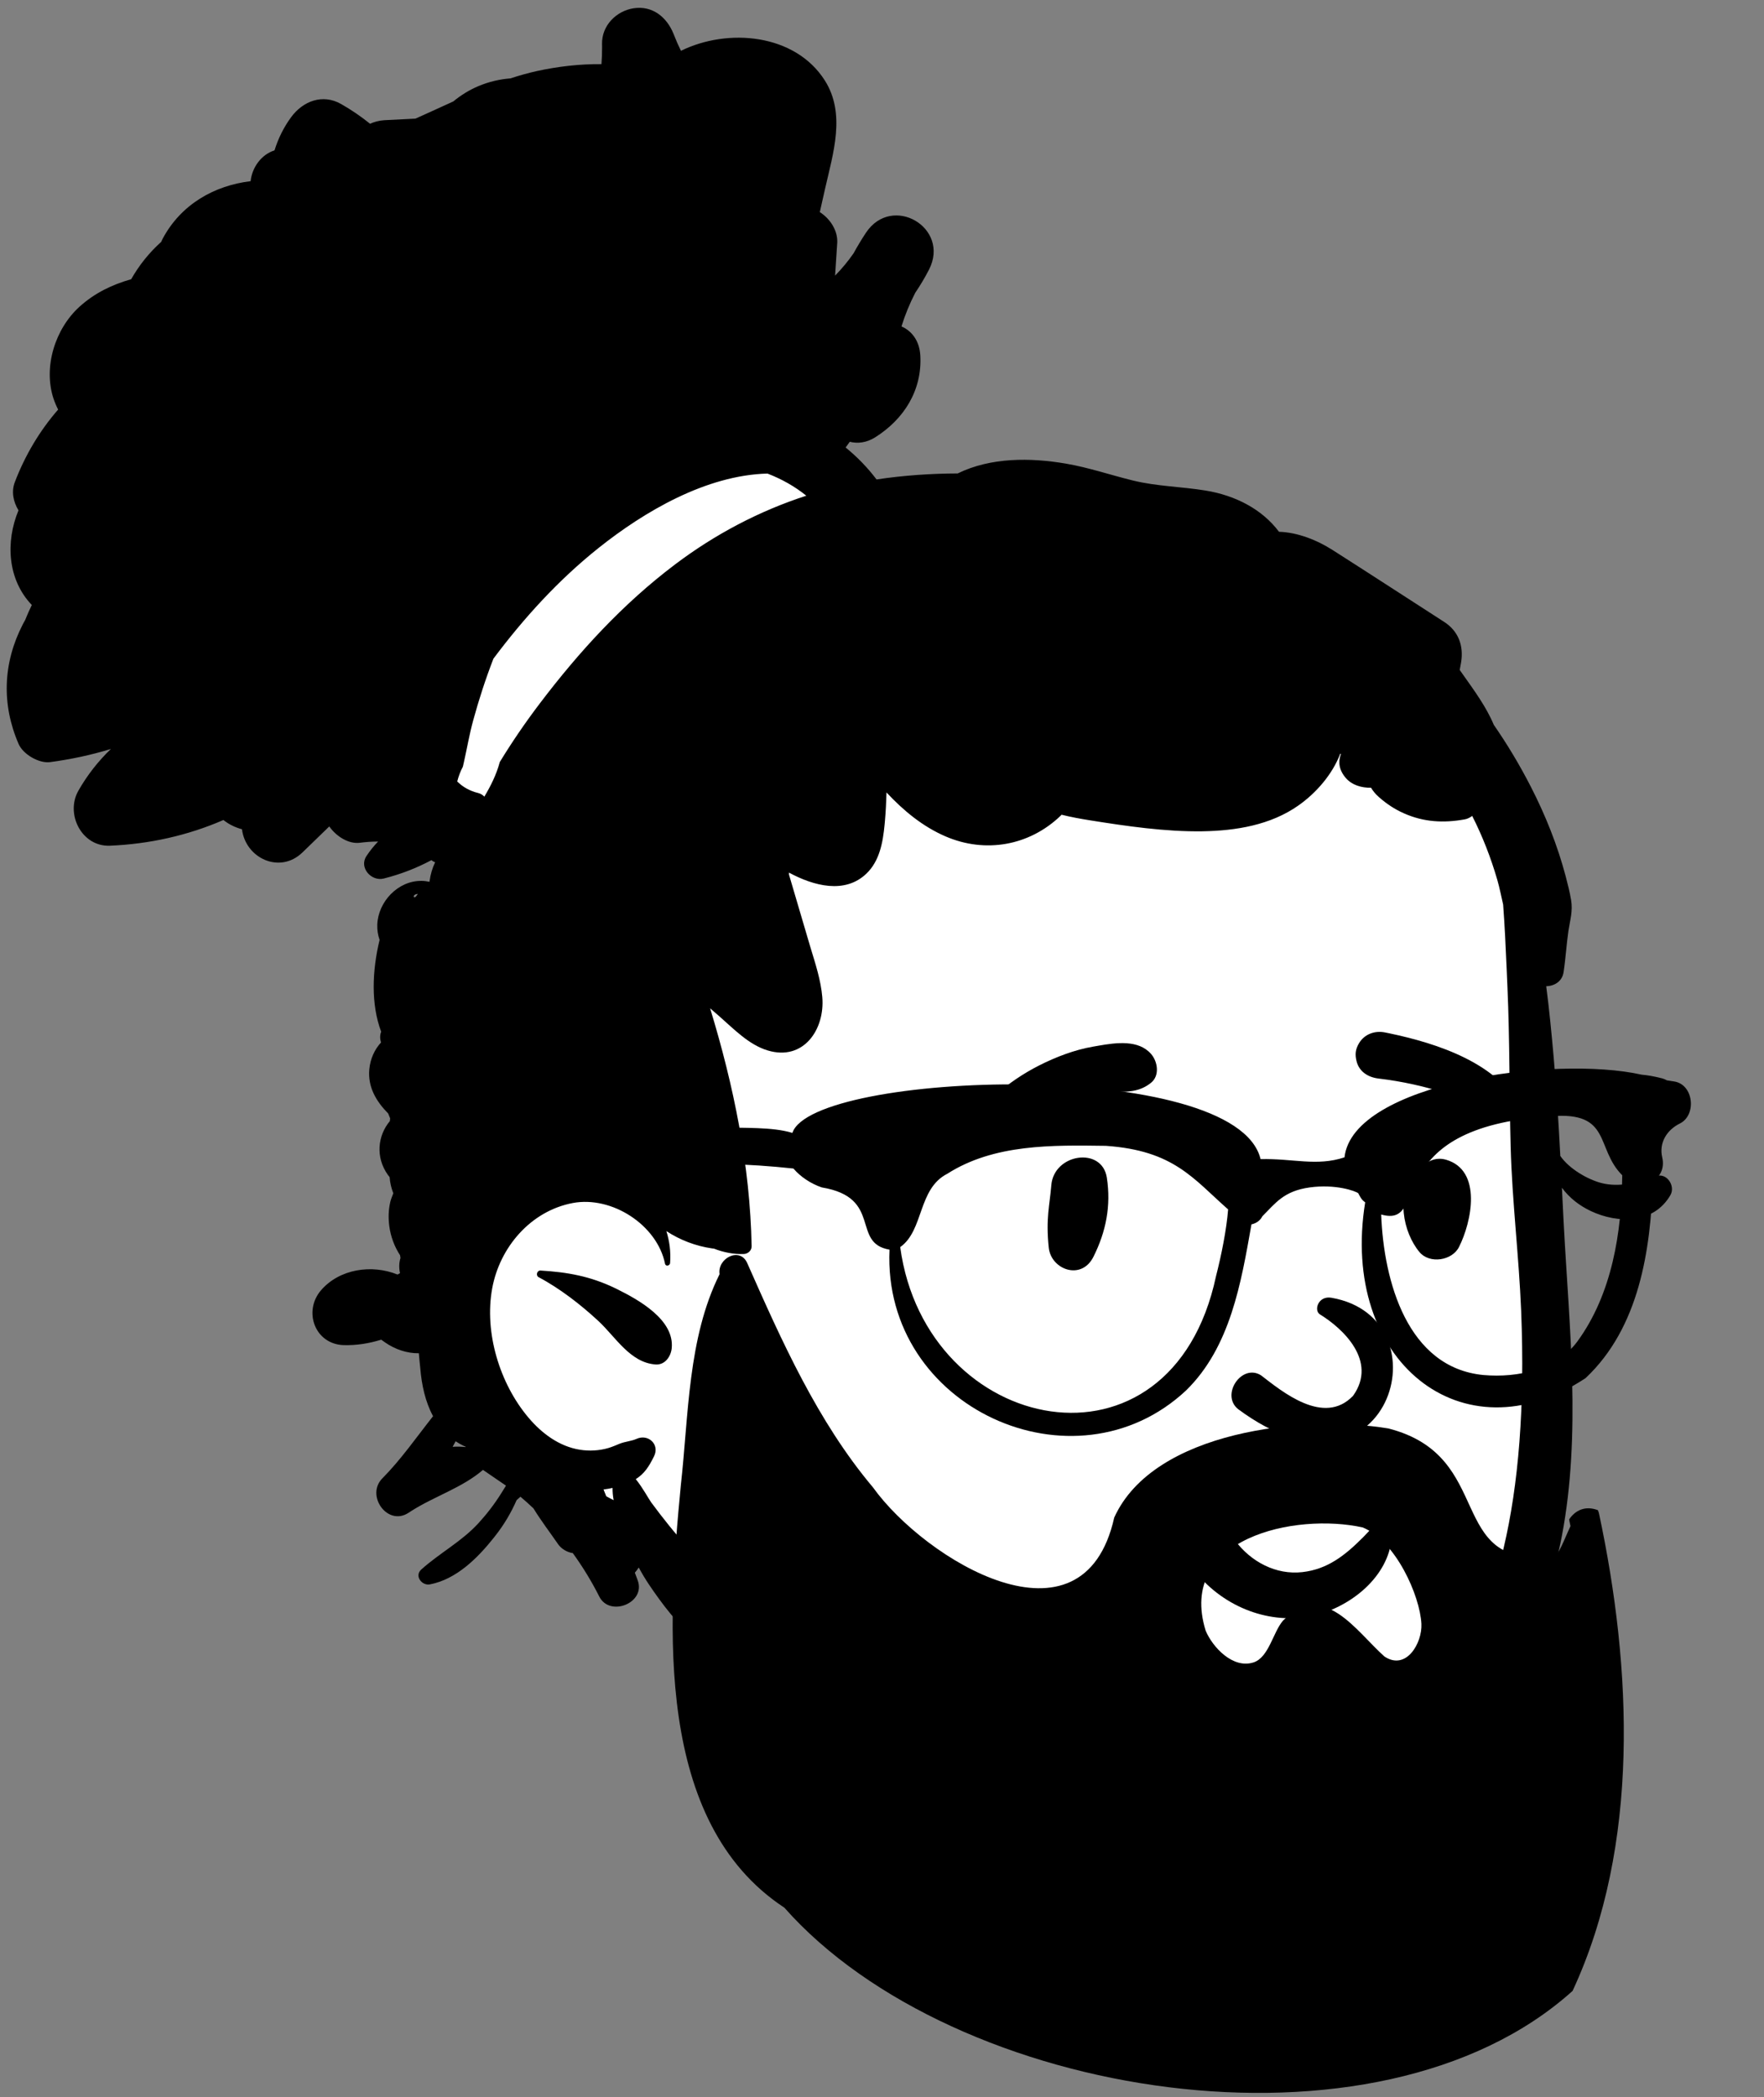 <svg width="122" height="145" viewBox="0 0 122 145" fill="none" xmlns="http://www.w3.org/2000/svg">
<rect x="0" y="0" width="122" height="145" fill="#808080" stroke="none"/>
<path fill-rule="evenodd" clip-rule="evenodd" d="M105.571 72.561C105.069 66.063 105.847 59.253 103.342 53.077C98.976 42.829 86.732 39.413 77.239 35.511C73.436 34.387 60.64 34.23 56.188 32.742C46.11 29.375 43.702 25.363 35.695 31.774C34.343 32.87 33.497 34.06 32.88 35.686L32.906 35.693C32.73 36.371 32.918 37.048 33.315 37.565C29.843 41.115 28.39 46.437 30.172 51.163C35.985 63.462 35.712 70.111 33.839 83.333C31.393 95.675 36.982 100.184 46.239 106.9C45.862 107.631 45.784 108.603 46.276 109.248C56.98 124.296 77.163 131.48 94.456 123.843C101.475 120.717 104.609 113.239 106.397 106.491C108.481 98.936 109.121 90.974 107.425 83.277C106.741 79.718 105.849 76.184 105.571 72.561Z" fill="white"/>
<path fill-rule="evenodd" clip-rule="evenodd" d="M43.826 0.571C45.126 0.376 46.107 1.182 46.574 2.319L46.598 2.38C46.748 2.767 46.915 3.143 47.095 3.513C50.346 1.917 54.985 2.327 57.043 5.559C58.511 7.867 57.616 10.606 57.062 13.053L56.699 14.666C57.401 15.113 57.931 15.914 57.906 16.743L57.903 16.807L57.755 19.056C58.224 18.58 58.653 18.062 59.035 17.511C59.3 17.027 59.585 16.551 59.891 16.091C61.693 13.379 65.739 15.736 64.252 18.64C63.966 19.2 63.645 19.73 63.301 20.241C62.912 20.996 62.593 21.772 62.348 22.569C63.052 22.875 63.593 23.555 63.65 24.583C63.783 26.982 62.523 28.983 60.521 30.241C59.931 30.61 59.323 30.682 58.771 30.545C58.674 30.676 58.577 30.807 58.484 30.94C59.283 31.589 60.003 32.329 60.622 33.149C62.485 32.87 64.359 32.739 66.233 32.734C68.523 31.612 71.266 31.635 73.727 32.056C75.311 32.327 76.833 32.853 78.392 33.231C80.035 33.629 81.704 33.643 83.367 33.914C85.463 34.254 87.301 35.222 88.457 36.767C89.726 36.805 91.061 37.325 92.168 38.031C94.746 39.675 97.309 41.343 99.88 42.998C100.867 43.633 101.236 44.647 101.054 45.779L101.042 45.851L100.955 46.32L101.159 46.609C101.945 47.72 102.802 48.885 103.311 50.112C104.253 51.471 105.104 52.895 105.859 54.364C106.875 56.338 107.714 58.43 108.282 60.578C108.423 61.121 108.565 61.668 108.658 62.222C108.791 63.004 108.586 63.611 108.474 64.361C108.335 65.312 108.284 66.276 108.136 67.229C108.037 67.861 107.5 68.172 106.938 68.189C107.15 69.797 107.302 71.416 107.447 73.022C107.652 75.317 107.792 77.619 107.912 79.921C108.533 80.823 109.803 81.537 110.72 81.785C111.99 82.125 113.321 81.755 114.521 81.322C115.275 81.049 115.894 81.998 115.526 82.632C114.371 84.623 111.899 84.615 110.027 83.733C109.235 83.361 108.54 82.822 108.024 82.121C108.056 82.788 108.09 83.456 108.123 84.126L108.155 84.733C108.536 91.82 109.357 99.151 108.026 106.168C105.721 118.323 95.667 127.578 83.384 128.296C76.939 128.674 71.571 126.769 68.902 125.707C66.233 124.644 67.271 122.478 69.124 123.097C72.315 124.164 78.179 125.753 83.426 125.067C95.794 123.45 106.281 117.266 105.204 90.632C105.051 86.855 104.581 83.076 104.479 79.299C104.382 75.607 104.418 71.912 104.255 68.222L104.201 66.963C104.137 65.492 104.069 64.014 103.959 62.541C103.826 61.971 103.716 61.391 103.554 60.831C103.112 59.307 102.535 57.826 101.819 56.412C101.661 56.532 101.483 56.619 101.291 56.653C99.831 56.915 98.462 56.841 97.095 56.232C96.457 55.951 95.895 55.577 95.371 55.114C95.122 54.897 94.955 54.685 94.824 54.465C94.163 54.476 93.502 54.277 93.088 53.802C92.615 53.26 92.537 52.7 92.722 52.182L92.741 52.13L92.695 52.113C92.137 53.557 91.026 54.827 89.807 55.685C87.88 57.046 85.469 57.439 83.158 57.475C80.606 57.513 77.914 57.12 75.396 56.718C74.731 56.613 74.069 56.492 73.421 56.33C73.395 56.355 73.37 56.385 73.343 56.41C71.181 58.479 68.141 59.012 65.399 57.83C63.814 57.148 62.485 56.048 61.311 54.789C61.294 55.448 61.26 56.108 61.203 56.761L61.179 57.02C61.062 58.236 60.837 59.527 59.919 60.404C58.433 61.827 56.278 61.256 54.565 60.331C54.567 60.375 54.567 60.421 54.567 60.468C55.03 62.04 55.495 63.615 55.959 65.189L56.059 65.525C56.398 66.643 56.768 67.762 56.87 68.932C57.064 71.168 55.577 73.377 53.093 72.627C51.789 72.235 50.745 71.138 49.743 70.26L49.112 69.714C50.745 75.055 51.878 80.586 51.983 86.16C51.99 86.462 51.73 86.69 51.443 86.701C50.771 86.728 50.048 86.595 49.372 86.327C49.334 86.324 49.296 86.322 49.256 86.316C48.102 86.149 47.031 85.733 46.087 85.118C46.304 85.809 46.402 86.551 46.345 87.326C46.33 87.514 46.036 87.58 45.994 87.373C45.449 84.691 42.312 82.664 39.607 83.177C36.705 83.729 34.566 86.227 34.042 89.07C33.48 92.124 34.556 95.656 36.548 98.012C37.465 99.099 38.671 100.005 40.104 100.233C40.759 100.337 41.439 100.301 42.075 100.115C42.345 100.035 42.599 99.923 42.857 99.817C43.233 99.665 43.672 99.642 44.027 99.481C44.832 99.12 45.641 99.861 45.233 100.688C44.878 101.409 44.559 101.895 43.97 102.267C44.447 102.85 44.88 103.662 45.041 103.879C45.861 104.987 46.693 106.033 47.627 107.045C48.578 108.072 49.615 109.011 50.712 109.879L51.172 110.244C52.228 111.082 53.148 111.858 53.893 113.06C54.48 114.009 53.72 115.296 52.619 115.282C49.176 115.233 46.672 112.206 44.889 109.562C44.635 109.184 44.397 108.785 44.175 108.375C44.095 108.504 44.006 108.624 43.907 108.734L44.103 109.262C44.686 110.818 42.174 111.834 41.445 110.382C40.915 109.33 40.3 108.328 39.616 107.381C39.212 107.324 38.817 107.079 38.597 106.762C38.042 105.957 37.419 105.143 36.892 104.285C36.601 104.008 36.301 103.742 35.995 103.482C35.906 103.56 35.815 103.638 35.728 103.721C35.344 104.598 34.868 105.399 34.279 106.153L34.153 106.314C33.023 107.738 31.553 109.195 29.733 109.543C29.177 109.649 28.642 108.958 29.135 108.516C30.409 107.371 31.915 106.591 33.09 105.312C33.668 104.682 34.2 103.988 34.657 103.261L34.761 103.093C34.837 102.968 34.915 102.844 34.995 102.717C34.465 102.355 33.935 101.992 33.404 101.628C31.945 102.876 30.044 103.447 28.429 104.48L28.268 104.585C26.809 105.562 25.271 103.402 26.441 102.216C27.731 100.914 28.808 99.361 29.951 97.914C29.414 96.923 29.16 95.752 29.064 94.569C29.027 94.234 28.997 93.898 28.968 93.563C28.148 93.576 27.324 93.295 26.627 92.811L26.363 92.623C25.516 92.893 24.626 93.024 23.775 93.001C21.772 92.942 20.952 90.653 22.205 89.205C23.483 87.726 25.721 87.402 27.493 88.121C27.55 88.091 27.609 88.06 27.666 88.028C27.582 87.639 27.601 87.286 27.697 86.977L27.669 86.787C27.279 86.189 27.023 85.506 26.926 84.784C26.849 84.213 26.864 83.646 26.997 83.082C27.041 82.894 27.132 82.699 27.202 82.503C27.058 82.139 26.973 81.763 26.947 81.385C26.907 81.337 26.867 81.287 26.828 81.234C25.949 79.999 26.127 78.51 26.964 77.51C26.968 77.447 26.974 77.383 26.982 77.32C26.933 77.21 26.888 77.098 26.847 76.986C26.029 76.16 25.429 75.167 25.541 73.937C25.607 73.213 25.904 72.561 26.354 72.073C26.274 71.837 26.267 71.564 26.363 71.335C25.645 69.423 25.736 67.121 26.253 64.982C26.139 64.657 26.08 64.304 26.093 63.93C26.152 62.343 27.525 60.884 29.152 60.903C29.348 60.905 29.531 60.931 29.707 60.968L29.709 60.93C29.772 60.454 29.903 60.013 30.094 59.618C30 59.584 29.913 59.536 29.837 59.471C28.794 60.027 27.691 60.452 26.535 60.742C25.684 60.955 24.813 59.988 25.342 59.19C25.587 58.819 25.858 58.486 26.149 58.182C25.735 58.185 25.314 58.213 24.888 58.268C24.123 58.367 23.27 57.845 22.773 57.139C22.157 57.739 21.538 58.337 20.919 58.936C19.351 60.455 16.983 59.337 16.735 57.334C16.268 57.209 15.833 56.998 15.451 56.695C12.979 57.769 10.319 58.359 7.6 58.471C5.648 58.551 4.507 56.277 5.42 54.67C6.033 53.593 6.793 52.625 7.67 51.783C6.309 52.2 4.904 52.5 3.47 52.692C2.695 52.796 1.598 52.153 1.288 51.441C0.1 48.702 0.202 45.847 1.569 43.181C1.621 43.076 1.681 42.974 1.738 42.873C1.879 42.52 2.033 42.171 2.2 41.829C0.519 40.075 0.373 37.467 1.279 35.283C0.916 34.694 0.776 33.983 1.023 33.341C1.727 31.492 2.741 29.784 4.021 28.317C3.899 28.081 3.791 27.829 3.7 27.558C2.98 25.371 3.814 22.731 5.498 21.207C6.557 20.248 7.773 19.673 9.073 19.305C9.62 18.337 10.323 17.464 11.143 16.729C11.175 16.659 11.207 16.589 11.242 16.52C12.518 14.114 14.842 12.825 17.333 12.527C17.43 11.587 18.064 10.688 18.985 10.397C19.239 9.583 19.617 8.805 20.137 8.099C20.954 6.988 22.313 6.464 23.593 7.193C24.295 7.592 24.966 8.051 25.596 8.558C25.879 8.425 26.199 8.34 26.561 8.312L26.652 8.307L28.735 8.201C29.608 7.814 30.478 7.408 31.351 7.013C31.875 6.58 32.46 6.218 33.098 5.95C33.821 5.648 34.56 5.477 35.302 5.42C35.904 5.223 36.51 5.05 37.127 4.914C38.576 4.597 40.093 4.42 41.597 4.435C41.628 4.045 41.644 3.651 41.641 3.252L41.638 3.052C41.604 1.774 42.624 0.753 43.826 0.571ZM42.366 102.875C42.159 102.92 41.95 102.956 41.741 102.981C41.804 103.137 41.868 103.294 41.929 103.45C42.098 103.545 42.269 103.636 42.44 103.721C42.39 103.433 42.36 103.144 42.366 102.875ZM31.512 99.649L31.372 99.907C31.349 99.95 31.326 99.992 31.305 100.033C31.602 100.009 31.902 100.016 32.198 100.05L32.197 100.018C32.159 100.005 32.121 99.993 32.085 99.975C31.881 99.877 31.691 99.768 31.512 99.649ZM37.378 87.844C39.248 87.953 40.831 88.24 42.531 89.058L42.677 89.129C44.179 89.875 46.664 91.253 46.455 93.229C46.395 93.791 45.988 94.383 45.345 94.339C43.585 94.218 42.58 92.443 41.388 91.336C40.186 90.22 38.709 89.072 37.254 88.305C37.048 88.197 37.129 87.855 37.353 87.844L37.378 87.844ZM28.902 61.808C28.454 61.823 28.605 62.258 28.835 61.895C28.854 61.865 28.877 61.835 28.902 61.808ZM53.079 32.742C48.837 32.854 44.568 35.36 41.39 37.892C38.626 40.096 36.239 42.716 34.125 45.541C33.581 46.948 33.114 48.384 32.72 49.831C32.46 50.786 32.297 51.752 32.08 52.715L32.012 53.011C31.841 53.331 31.714 53.674 31.622 54.03C32.007 54.416 32.507 54.693 33.057 54.824C33.234 54.866 33.381 54.958 33.498 55.079C33.94 54.34 34.328 53.559 34.553 52.732L34.561 52.694C35.412 51.299 36.337 49.948 37.328 48.643C40.062 45.039 43.072 41.755 46.691 39.022C49.435 36.951 52.503 35.328 55.765 34.273C54.967 33.629 54.06 33.119 53.079 32.742Z" fill="black"/>
<path fill-rule="evenodd" clip-rule="evenodd" d="M86.152 111.274C84.732 110.694 83.465 109.727 82.538 108.492C82.216 108.063 82.133 107.61 82.2 107.195C82.276 106.729 82.552 106.306 82.928 106.023C83.305 105.738 83.777 105.598 84.233 105.67C84.63 105.732 85.024 105.949 85.337 106.399L85.402 106.489C85.953 107.235 86.67 107.846 87.488 108.24C88.276 108.62 89.158 108.798 90.07 108.695C91.808 108.498 93.005 107.558 94.278 106.282C94.436 106.121 94.594 105.954 94.752 105.786C94.852 105.632 94.991 105.534 95.146 105.482C95.317 105.425 95.511 105.428 95.689 105.49C95.86 105.55 96.013 105.663 96.116 105.814C96.213 105.958 96.269 106.135 96.251 106.338C96.134 107.661 95.443 108.842 94.461 109.769C93.37 110.798 91.924 111.511 90.563 111.76C89.064 112.036 87.536 111.839 86.152 111.274V111.274ZM91.271 90.866C92.866 91.836 95.297 94.098 93.581 96.503C91.56 98.624 88.652 96.192 87.219 95.093C85.889 94.241 84.396 96.432 85.629 97.427C95.986 105.099 100.19 91.12 92.078 89.725C91.184 89.572 90.853 90.566 91.271 90.866ZM72.71 81.943C72.887 79.754 76.219 79.257 76.55 81.423C76.847 83.363 76.498 85.145 75.624 86.892C74.79 88.561 72.692 87.782 72.533 86.263C72.32 84.226 72.601 83.304 72.71 81.943ZM98.076 80.974C98.541 80.365 99.211 79.949 100.015 80.184C102.526 80.918 101.786 84.484 100.904 86.22C100.425 87.163 98.876 87.402 98.176 86.572C97.035 85.218 96.489 82.515 97.939 81.182C97.979 81.113 98.022 81.044 98.076 80.974ZM75.589 72.365L75.986 72.296C77.213 72.083 78.738 71.879 79.606 72.866C80.067 73.389 80.225 74.362 79.606 74.863C78.518 75.744 77.314 75.403 76.01 75.478C74.935 75.539 73.902 75.717 72.867 76.013C70.595 76.663 68.744 77.848 66.804 79.15C66.549 79.321 66.29 78.995 66.411 78.757C67.531 76.563 69.701 74.76 71.875 73.661C73.036 73.075 74.305 72.588 75.589 72.365ZM95.787 71.382L96.091 71.444C99.394 72.135 103.687 73.515 105.251 76.761C105.311 77.22 105.248 77.319 105.196 77.383L105.179 77.404C105.137 77.459 105.104 77.535 104.905 77.597C104.849 77.584 104.794 77.57 104.737 77.555C104.02 77.368 103.453 77.109 102.904 76.84L102.308 76.546C101.617 76.207 100.92 75.881 100.181 75.64C98.605 75.125 96.983 74.763 95.337 74.569C94.98 74.527 94.636 74.407 94.365 74.2C94.107 74.004 93.911 73.733 93.821 73.372C93.705 72.905 93.738 72.552 93.989 72.131C94.177 71.814 94.447 71.595 94.756 71.469C95.071 71.341 95.43 71.311 95.787 71.382Z" fill="black"/>
<path fill-rule="evenodd" clip-rule="evenodd" d="M95.745 114.526C93.778 112.772 91.572 109.247 88.746 112.036C88.046 112.824 87.763 114.591 86.694 114.938C85.275 115.398 83.868 113.896 83.384 112.742C81.404 106.33 89.588 104.571 94.249 105.607C96.527 106.543 98.204 110.309 98.306 112.275C98.371 113.596 97.254 115.538 95.745 114.526M110.589 104.643C110.57 104.558 110.543 104.481 110.51 104.411C109.64 104.082 108.952 104.417 108.526 105.044C108.54 105.2 108.587 105.358 108.616 105.512C108.288 106.204 107.991 107.06 107.547 107.658C107.459 107.665 107.368 107.656 107.28 107.63C99.904 108.401 103.505 100.681 96.024 98.763C90.241 97.808 79.789 98.902 77.061 104.923C74.909 114.542 63.969 107.84 60.377 102.838C56.544 98.285 54.066 92.723 51.677 87.325C51.172 86.182 49.596 86.999 49.767 88.095C47.559 92.528 47.632 97.852 47.085 102.707C46.155 112.394 45.248 125.979 54.246 131.894C65.968 145.15 95.241 149.827 108.762 137.648C113.442 127.581 112.865 115.301 110.589 104.643" fill="black"/>
<path fill-rule="evenodd" clip-rule="evenodd" d="M109.085 92.758C107.662 94.67 105.025 95.278 102.593 95.068C97.347 94.563 95.696 88.603 95.524 83.97C99.041 84.96 95.226 77.949 107.251 77.178C111.49 76.824 110.322 79.386 112.195 81.257C112.156 85.184 111.503 89.452 109.085 92.758M84.098 88.245C81.001 102.755 64.04 99.304 62.259 86.224C63.904 85.062 63.471 82.194 65.514 81.155C68.754 79.085 72.803 79.173 76.481 79.222C81.183 79.545 82.523 81.493 84.938 83.619C84.822 85.039 84.487 86.722 84.098 88.245M115.803 74.775C115.629 74.746 115.455 74.719 115.281 74.693C115.145 74.616 114.986 74.556 114.8 74.521C114.377 74.413 113.956 74.341 113.536 74.302C107.508 72.945 93.563 74.871 92.987 80.017C91.068 80.658 89.407 80.084 87.182 80.141C85.489 73.06 56.21 74.06 54.802 78.329C54.797 78.327 54.792 78.326 54.786 78.324C53.433 77.906 51.439 78.007 49.89 77.94C46.584 77.871 43.273 78.166 40.038 78.863C33.98 79.826 25.712 80.954 29.925 88.522C29.926 88.523 29.927 88.525 29.928 88.526L29.928 88.525C30.655 89.27 31.887 88.67 31.933 87.662C30.516 84.077 33.716 83.647 36.177 82.616C42.303 80.415 48.539 80.11 54.874 80.791C55.35 81.352 56.074 81.841 56.838 82.098C61.074 82.801 58.842 85.944 61.519 86.401C61.027 97.358 74.324 103.339 82.029 96.136C85.105 93.128 85.839 88.67 86.552 84.653C86.929 84.568 87.169 84.362 87.309 84.089C88.216 83.183 88.786 82.346 90.579 82.098C92.373 81.849 93.753 82.348 93.94 82.501C93.987 82.596 94.038 82.691 94.096 82.786C94.178 82.928 94.29 83.041 94.417 83.13C92.646 94.041 101.113 100.941 109.66 95.282C113.374 91.787 114.159 86.436 114.314 81.66C114.818 81.356 115.136 80.767 114.962 80.026C114.722 79.005 115.285 78.121 116.182 77.678C117.348 77.101 117.142 74.996 115.803 74.775" fill="black"/>
</svg>
